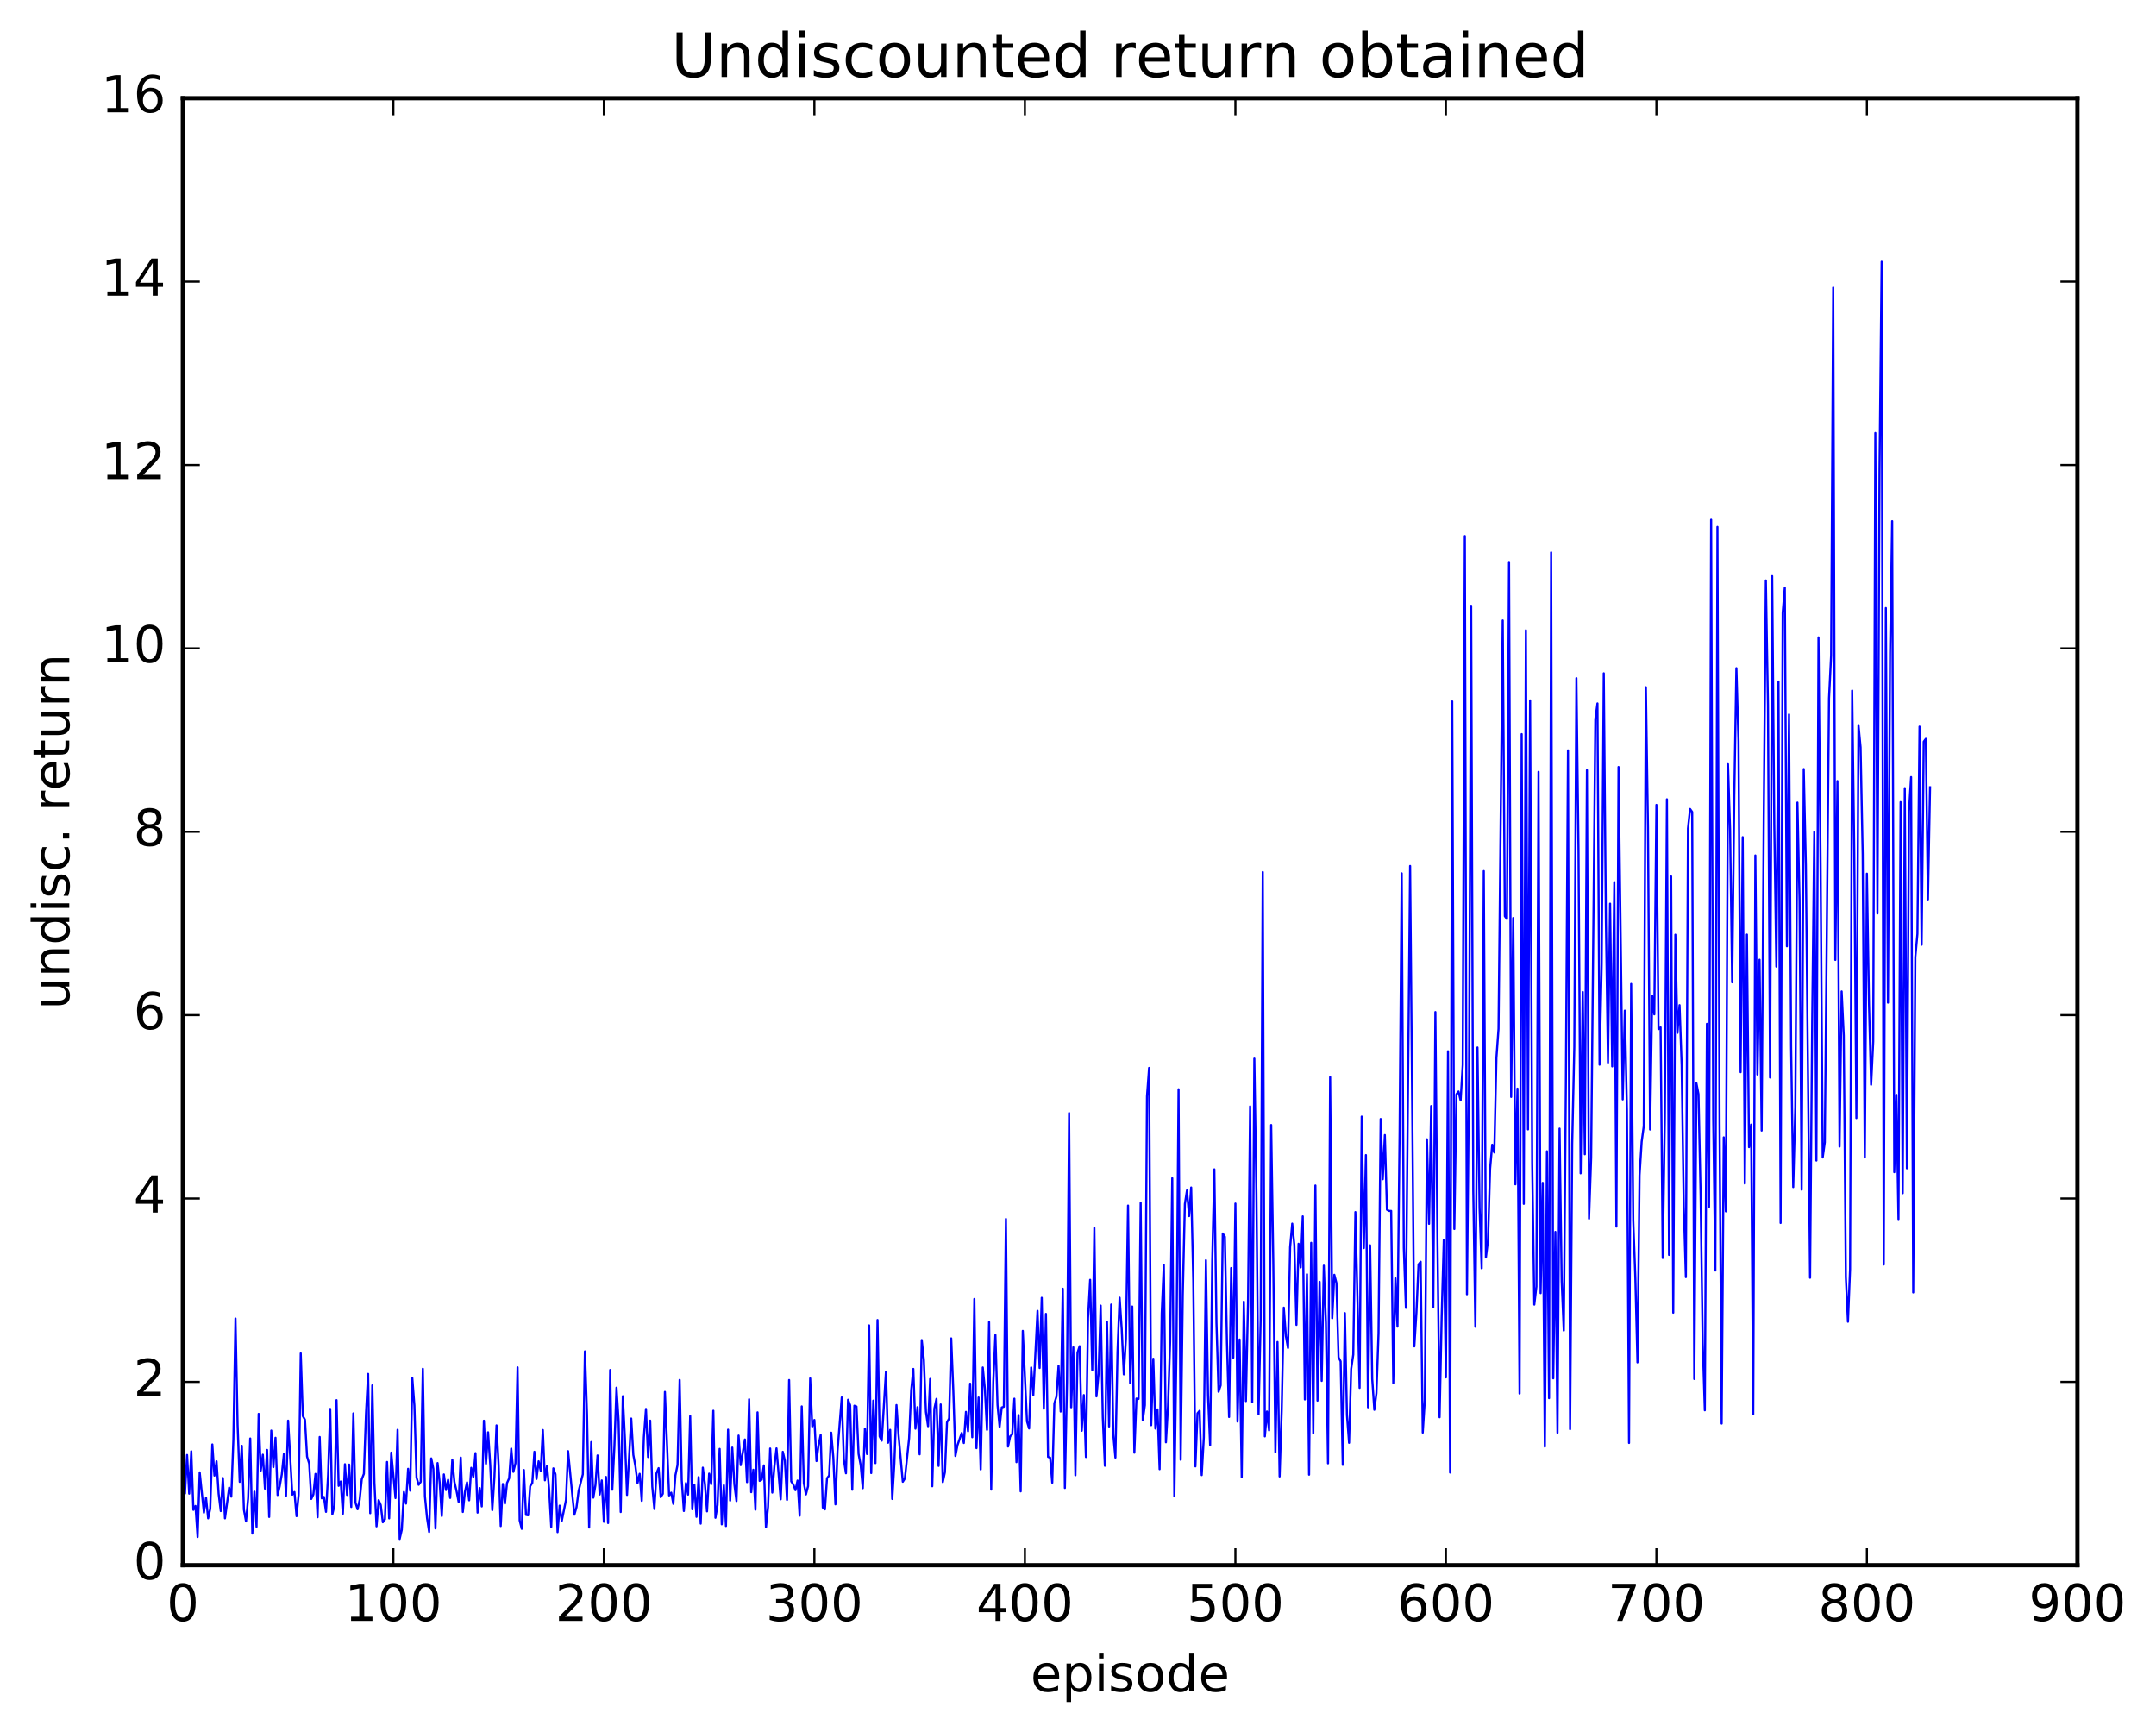 <?xml version="1.0" encoding="utf-8" standalone="no"?>
<!DOCTYPE svg PUBLIC "-//W3C//DTD SVG 1.1//EN"
  "http://www.w3.org/Graphics/SVG/1.1/DTD/svg11.dtd">
<!-- Created with matplotlib (http://matplotlib.org/) -->
<svg height="408pt" version="1.1" viewBox="0 0 508 408" width="508pt" xmlns="http://www.w3.org/2000/svg" xmlns:xlink="http://www.w3.org/1999/xlink">
 <defs>
  <style type="text/css">
*{stroke-linecap:butt;stroke-linejoin:round;stroke-miterlimit:100000;}
  </style>
 </defs>
 <g id="figure_1">
  <g id="patch_1">
   <path d="M 0 408.169 
L 508.136 408.169 
L 508.136 0 
L 0 0 
z
" style="fill:#ffffff;"/>
  </g>
  <g id="axes_1">
   <g id="patch_2">
    <path d="M 43.084 368.742 
L 489.484 368.742 
L 489.484 23.142 
L 43.084 23.142 
z
" style="fill:#ffffff;"/>
   </g>
   <g id="line2d_1">
    <path clip-path="url(#p8765e3de94)" d="M 43.58 351.751 
L 44.076 342.766 
L 44.572 351.877 
L 45.068 341.899 
L 45.564 355.697 
L 46.06 354.776 
L 46.556 362.094 
L 47.052 346.871 
L 48.044 356.349 
L 48.54 352.8 
L 49.036 357.695 
L 49.532 355.445 
L 50.028 340.282 
L 50.524 347.629 
L 51.02 344.263 
L 51.516 351.909 
L 52.012 355.986 
L 52.508 348.215 
L 53.004 357.701 
L 53.996 350.461 
L 54.492 352.592 
L 54.988 339.083 
L 55.484 310.626 
L 55.98 335.637 
L 56.476 349.103 
L 56.972 340.61 
L 57.468 355.669 
L 57.964 358.421 
L 58.46 352.959 
L 58.956 338.88 
L 59.452 361.283 
L 59.948 351.407 
L 60.444 359.689 
L 60.94 333.077 
L 61.436 346.445 
L 61.932 342.703 
L 62.428 350.701 
L 62.924 341.579 
L 63.42 357.367 
L 63.916 337.014 
L 64.412 345.627 
L 64.908 338.712 
L 65.404 352.205 
L 65.9 350.139 
L 66.396 347.323 
L 66.892 342.493 
L 67.388 352.403 
L 67.884 334.679 
L 68.876 352.112 
L 69.372 351.493 
L 69.868 357.183 
L 70.364 352.146 
L 70.86 318.825 
L 71.356 333.594 
L 71.852 334.452 
L 72.348 343.152 
L 72.844 344.775 
L 73.34 353.126 
L 73.836 352.06 
L 74.332 347.226 
L 74.828 357.436 
L 75.324 338.527 
L 75.82 352.976 
L 76.316 352.647 
L 76.812 356.163 
L 77.308 347.423 
L 77.804 331.917 
L 78.3 356.761 
L 78.796 354.702 
L 79.292 329.845 
L 79.788 350.042 
L 80.284 349.019 
L 80.78 356.627 
L 81.276 344.949 
L 81.772 352.184 
L 82.268 345.03 
L 82.764 355.021 
L 83.26 332.969 
L 83.756 354.01 
L 84.252 355.561 
L 84.748 353.319 
L 85.244 348.496 
L 85.74 347.201 
L 86.236 333.086 
L 86.732 323.66 
L 87.228 356.482 
L 87.724 326.368 
L 88.22 349.282 
L 88.716 359.586 
L 89.212 353.41 
L 89.708 354.561 
L 90.204 358.626 
L 90.7 357.927 
L 91.196 344.41 
L 91.692 357.706 
L 92.188 342.213 
L 93.18 352.921 
L 93.676 336.837 
L 94.172 362.551 
L 94.668 360.41 
L 95.164 351.483 
L 95.66 354.228 
L 96.156 346.027 
L 96.652 351.169 
L 97.148 324.64 
L 97.644 331.152 
L 98.14 348.026 
L 98.636 349.794 
L 99.132 349.097 
L 99.628 322.458 
L 100.124 352.509 
L 100.62 357.616 
L 101.116 360.907 
L 101.612 343.571 
L 102.108 346.041 
L 102.604 360.077 
L 103.1 344.674 
L 103.596 349.288 
L 104.092 357.142 
L 104.588 347.348 
L 105.084 351.031 
L 105.58 348.615 
L 106.076 352.886 
L 106.572 343.846 
L 107.068 349.107 
L 107.564 351.229 
L 108.06 353.84 
L 108.556 343.368 
L 109.052 356.192 
L 109.548 351.455 
L 110.044 349.22 
L 110.54 353.451 
L 111.036 345.791 
L 111.532 347.944 
L 112.028 342.328 
L 112.524 356.351 
L 113.02 350.571 
L 113.516 354.891 
L 114.012 334.694 
L 114.508 344.821 
L 115.004 337.421 
L 115.5 344.973 
L 115.996 355.756 
L 116.492 347.999 
L 116.988 335.793 
L 117.484 345.135 
L 117.98 359.52 
L 118.476 349.6 
L 118.972 354.206 
L 119.468 349.358 
L 119.964 348.262 
L 120.46 341.266 
L 120.956 346.75 
L 121.452 344.706 
L 121.948 322.133 
L 122.444 358.193 
L 122.94 360.177 
L 123.436 346.316 
L 123.932 356.884 
L 124.428 356.979 
L 124.924 350.128 
L 125.42 349.351 
L 125.916 342.01 
L 126.412 348.412 
L 126.908 344.246 
L 127.404 346.504 
L 127.9 336.887 
L 128.396 348.737 
L 128.892 345.305 
L 129.388 350.955 
L 129.884 359.729 
L 130.38 345.919 
L 130.876 347.315 
L 131.372 360.95 
L 131.868 354.707 
L 132.364 358.309 
L 133.356 353.387 
L 133.852 341.865 
L 134.844 352.108 
L 135.34 356.839 
L 135.836 355.078 
L 136.332 351.233 
L 137.324 347.323 
L 137.82 318.359 
L 138.316 333.221 
L 138.812 359.866 
L 139.308 339.719 
L 139.804 352.823 
L 140.3 349.877 
L 140.796 342.874 
L 141.292 352.083 
L 141.788 348.762 
L 142.284 358.511 
L 142.78 347.943 
L 143.276 358.802 
L 143.772 322.743 
L 144.268 350.957 
L 144.764 340.813 
L 145.26 326.916 
L 145.756 334.712 
L 146.252 356.206 
L 146.748 328.923 
L 147.244 338.922 
L 147.74 352.181 
L 148.732 334.179 
L 149.228 342.75 
L 149.724 345.436 
L 150.22 349.37 
L 150.716 347.203 
L 151.212 353.579 
L 151.708 338.627 
L 152.204 331.922 
L 152.7 343.25 
L 153.196 334.675 
L 153.692 350.23 
L 154.188 355.496 
L 154.684 347.098 
L 155.18 345.866 
L 155.676 352.713 
L 156.172 351.911 
L 156.668 327.905 
L 157.66 352.3 
L 158.156 351.643 
L 158.652 354.28 
L 159.148 347.557 
L 159.644 345.12 
L 160.14 325.094 
L 160.636 348.715 
L 161.132 355.966 
L 161.628 349.386 
L 162.124 352.106 
L 162.62 333.594 
L 163.116 355.551 
L 163.612 349.743 
L 164.108 357.339 
L 164.604 347.984 
L 165.1 358.947 
L 165.596 345.755 
L 166.092 349.557 
L 166.588 356.054 
L 167.084 347.161 
L 167.58 349.639 
L 168.076 332.342 
L 168.572 357.564 
L 169.068 354.577 
L 169.564 341.332 
L 170.06 359.109 
L 170.556 349.909 
L 171.052 359.51 
L 171.548 336.804 
L 172.044 353.51 
L 172.54 341.025 
L 173.036 349.713 
L 173.532 353.62 
L 174.028 338.193 
L 174.524 345.159 
L 175.516 339.111 
L 176.012 349.17 
L 176.508 329.649 
L 177.004 351.53 
L 177.5 346.251 
L 177.996 355.656 
L 178.492 332.721 
L 178.988 348.871 
L 179.484 348.575 
L 179.98 345.221 
L 180.476 359.828 
L 180.972 354.988 
L 181.468 341.241 
L 181.964 351.632 
L 182.46 345.482 
L 182.956 341.209 
L 183.948 353.201 
L 184.444 342.015 
L 184.94 344.112 
L 185.436 353.356 
L 185.932 325.107 
L 186.428 348.998 
L 186.924 349.723 
L 187.42 351.061 
L 187.916 348.787 
L 188.412 357.064 
L 188.908 331.322 
L 189.404 349.403 
L 189.9 352.062 
L 190.396 350.126 
L 190.892 324.715 
L 191.388 336.041 
L 191.884 334.517 
L 192.38 344.197 
L 192.876 340.373 
L 193.372 338.038 
L 193.868 355.156 
L 194.364 355.587 
L 194.86 348.259 
L 195.356 347.613 
L 195.852 337.51 
L 196.348 343.351 
L 196.844 354.4 
L 197.34 341.808 
L 198.332 329.209 
L 198.828 343.848 
L 199.324 347.083 
L 199.82 329.755 
L 200.316 331.05 
L 200.812 350.96 
L 201.308 331.16 
L 201.804 331.354 
L 202.3 342.54 
L 202.796 345.175 
L 203.292 350.597 
L 203.788 336.556 
L 204.284 342.543 
L 204.78 312.236 
L 205.276 347.031 
L 205.772 329.959 
L 206.268 344.686 
L 206.764 310.966 
L 207.26 338.386 
L 207.756 339.398 
L 208.748 323.124 
L 209.244 339.889 
L 209.74 336.844 
L 210.236 353.128 
L 210.732 344.7 
L 211.228 330.999 
L 211.724 338.162 
L 212.716 349.083 
L 213.212 348.299 
L 214.204 338.835 
L 214.7 327.569 
L 215.196 322.494 
L 215.692 336.574 
L 216.188 331.505 
L 216.684 342.611 
L 217.18 315.689 
L 217.676 320.301 
L 218.172 332.611 
L 218.668 335.992 
L 219.164 324.855 
L 219.66 350.144 
L 220.156 331.855 
L 220.652 329.545 
L 221.148 345.35 
L 221.644 330.858 
L 222.14 349.165 
L 222.636 346.858 
L 223.132 335.077 
L 223.628 334.161 
L 224.124 315.295 
L 224.62 327.628 
L 225.116 343.007 
L 225.612 340.433 
L 226.604 337.58 
L 227.1 339.951 
L 227.596 332.609 
L 228.092 337.183 
L 228.588 325.969 
L 229.084 338.586 
L 229.58 306.019 
L 230.076 341.162 
L 230.572 329.227 
L 231.068 346.173 
L 231.564 322.153 
L 232.06 327.208 
L 232.556 336.839 
L 233.052 311.445 
L 233.548 350.93 
L 234.044 325.404 
L 234.54 314.492 
L 235.036 331.005 
L 235.532 336.131 
L 236.028 331.579 
L 236.524 331.408 
L 237.02 287.167 
L 237.516 340.782 
L 238.012 338.367 
L 238.508 337.917 
L 239.004 329.504 
L 239.5 344.46 
L 239.996 333.366 
L 240.492 351.342 
L 240.988 313.528 
L 241.98 334.875 
L 242.476 336.524 
L 242.972 322.156 
L 243.468 328.655 
L 244.46 308.815 
L 244.956 322.269 
L 245.452 305.737 
L 245.948 331.876 
L 246.444 309.526 
L 246.94 343.218 
L 247.436 343.406 
L 247.932 349.307 
L 248.428 330.6 
L 248.924 329.019 
L 249.42 321.745 
L 249.916 332.539 
L 250.412 303.599 
L 250.908 350.546 
L 251.404 325.669 
L 251.9 262.213 
L 252.396 331.537 
L 252.892 317.406 
L 253.388 347.547 
L 253.884 318.678 
L 254.38 317.139 
L 254.876 337.061 
L 255.372 328.654 
L 255.868 343.252 
L 256.364 310.485 
L 256.86 301.498 
L 257.356 322.773 
L 257.852 289.286 
L 258.348 328.962 
L 258.844 323.654 
L 259.34 307.576 
L 259.836 333.878 
L 260.332 345.316 
L 260.828 311.367 
L 261.324 336.058 
L 261.82 307.323 
L 262.316 337.954 
L 262.812 343.383 
L 263.308 318.429 
L 263.804 305.71 
L 264.3 313.115 
L 264.796 323.778 
L 265.292 315.391 
L 265.788 284.012 
L 266.284 325.829 
L 266.78 307.788 
L 267.276 342.232 
L 267.772 329.471 
L 268.268 329.567 
L 268.764 283.38 
L 269.26 334.584 
L 269.756 331.032 
L 270.252 258.279 
L 270.748 251.584 
L 271.244 335.755 
L 271.74 320.09 
L 272.236 336.546 
L 272.732 332.031 
L 273.228 346.121 
L 273.724 309.442 
L 274.22 297.994 
L 274.716 339.782 
L 275.212 331.206 
L 275.708 316.012 
L 276.204 277.558 
L 276.7 352.514 
L 277.196 317.851 
L 277.692 256.613 
L 278.188 343.894 
L 278.684 305.077 
L 279.18 283.636 
L 279.676 280.423 
L 280.172 286.502 
L 280.668 279.747 
L 281.164 301.742 
L 281.66 345.462 
L 282.156 332.946 
L 282.652 332.354 
L 283.148 347.513 
L 283.644 338.628 
L 284.14 296.892 
L 284.636 328.731 
L 285.132 340.449 
L 285.628 297.073 
L 286.124 275.472 
L 286.62 311.61 
L 287.116 327.868 
L 287.612 326.36 
L 288.108 290.593 
L 288.604 291.361 
L 289.1 316.251 
L 289.596 333.819 
L 290.092 298.731 
L 290.588 319.85 
L 291.084 283.536 
L 291.58 334.897 
L 292.076 315.565 
L 292.572 348.002 
L 293.068 306.647 
L 293.564 330.07 
L 294.06 306.922 
L 294.556 260.646 
L 295.052 330.318 
L 295.548 249.386 
L 296.044 281.249 
L 296.54 333.189 
L 297.036 310.961 
L 297.532 205.437 
L 298.028 338.389 
L 298.524 332.52 
L 299.02 336.978 
L 299.516 265.028 
L 300.012 297.425 
L 300.508 342.119 
L 301.004 316.146 
L 301.5 347.831 
L 301.996 332.29 
L 302.492 308.057 
L 302.988 314.791 
L 303.484 317.553 
L 303.98 293.819 
L 304.476 288.261 
L 304.972 293.267 
L 305.468 312.116 
L 305.964 293.009 
L 306.46 298.575 
L 306.956 286.555 
L 307.452 329.679 
L 307.948 300.198 
L 308.444 347.412 
L 308.94 292.78 
L 309.436 337.631 
L 309.932 279.281 
L 310.428 329.97 
L 310.924 301.973 
L 311.42 325.316 
L 311.916 298.164 
L 312.412 311.635 
L 312.908 344.734 
L 313.404 253.742 
L 313.9 310.555 
L 314.396 300.318 
L 314.892 302.251 
L 315.388 319.744 
L 315.884 320.722 
L 316.38 345.097 
L 316.876 309.352 
L 317.372 333.409 
L 317.868 339.903 
L 318.364 322.497 
L 318.86 319.118 
L 319.356 285.541 
L 320.348 326.967 
L 320.844 263.047 
L 321.34 294.026 
L 321.836 272.116 
L 322.332 331.54 
L 322.828 293.373 
L 323.324 324.857 
L 323.82 332.125 
L 324.316 328.222 
L 324.812 314.066 
L 325.308 263.612 
L 325.804 277.803 
L 326.3 267.394 
L 326.796 284.983 
L 327.292 285.272 
L 327.788 285.27 
L 328.284 325.844 
L 328.78 301.122 
L 329.276 312.534 
L 329.772 266.927 
L 330.268 205.744 
L 330.764 293.978 
L 331.26 308.108 
L 332.252 204.004 
L 333.244 317.191 
L 333.74 309.254 
L 334.236 297.866 
L 334.732 297.246 
L 335.228 337.504 
L 335.724 329.803 
L 336.22 268.396 
L 336.716 288.309 
L 337.212 260.573 
L 337.708 307.986 
L 338.204 238.418 
L 338.7 292.772 
L 339.196 333.882 
L 339.692 310.118 
L 340.188 292.072 
L 340.684 324.497 
L 341.18 247.655 
L 341.676 346.91 
L 342.172 165.24 
L 342.668 289.527 
L 343.164 257.793 
L 343.66 257.135 
L 344.156 259.249 
L 344.652 250.871 
L 345.148 126.277 
L 345.644 304.909 
L 346.14 253.23 
L 346.636 142.701 
L 347.132 280.53 
L 347.628 312.564 
L 348.124 246.767 
L 348.62 284.603 
L 349.116 298.789 
L 349.612 205.206 
L 350.108 296.242 
L 350.604 292.25 
L 351.1 275.33 
L 351.596 269.673 
L 352.092 271.503 
L 352.588 249.252 
L 353.084 242.354 
L 354.076 146.169 
L 354.572 215.837 
L 355.068 216.494 
L 355.564 132.384 
L 356.06 258.417 
L 356.556 216.274 
L 357.052 279.004 
L 357.548 256.457 
L 358.044 328.292 
L 358.54 172.938 
L 359.036 283.604 
L 359.532 148.479 
L 360.028 266.068 
L 360.524 164.997 
L 361.02 274.037 
L 361.516 307.342 
L 362.012 303.09 
L 362.508 181.833 
L 363.004 304.64 
L 363.5 278.658 
L 363.996 340.791 
L 364.492 271.214 
L 364.988 329.382 
L 365.484 130.133 
L 365.98 324.719 
L 366.476 290.213 
L 366.972 337.532 
L 367.468 265.876 
L 367.964 301.84 
L 368.46 313.446 
L 368.956 254.976 
L 369.452 176.772 
L 369.948 336.69 
L 370.444 269.438 
L 370.94 246.641 
L 371.436 159.769 
L 371.932 200.299 
L 372.428 276.412 
L 372.924 233.675 
L 373.42 271.92 
L 373.916 181.43 
L 374.412 287.086 
L 374.908 272.735 
L 375.9 169.393 
L 376.396 165.712 
L 376.892 250.82 
L 377.388 227.154 
L 377.884 158.617 
L 378.38 216.442 
L 378.876 250.325 
L 379.372 212.885 
L 379.868 251.23 
L 380.364 207.801 
L 380.86 288.961 
L 381.356 180.691 
L 382.348 259 
L 382.844 238.088 
L 383.34 261.415 
L 383.836 339.932 
L 384.332 231.792 
L 384.828 287.538 
L 385.324 301.118 
L 385.82 320.951 
L 386.316 276.862 
L 386.812 268.983 
L 387.308 265.3 
L 387.804 161.89 
L 388.3 194.889 
L 388.796 266.09 
L 389.292 234.543 
L 389.788 238.967 
L 390.284 189.615 
L 390.78 242.438 
L 391.276 242.032 
L 391.772 296.362 
L 392.268 263.409 
L 392.764 188.294 
L 393.26 295.632 
L 393.756 206.473 
L 394.252 309.245 
L 394.748 220.198 
L 395.244 243.32 
L 395.74 236.802 
L 396.236 250.916 
L 396.732 284.184 
L 397.228 300.871 
L 397.724 195.185 
L 398.22 190.58 
L 398.716 191.275 
L 399.212 324.867 
L 399.708 255.17 
L 400.204 257.749 
L 400.7 281.484 
L 401.196 316.372 
L 401.692 332.24 
L 402.188 241.197 
L 402.684 284.325 
L 403.18 122.433 
L 403.676 263.44 
L 404.172 299.315 
L 404.668 124.125 
L 405.164 264.758 
L 405.66 335.365 
L 406.156 267.939 
L 406.652 285.373 
L 407.148 180.023 
L 407.644 195.354 
L 408.14 231.416 
L 408.636 187.42 
L 409.132 157.408 
L 409.628 174.598 
L 410.124 252.583 
L 410.62 197.219 
L 411.116 278.814 
L 411.612 220.171 
L 412.108 270.248 
L 412.604 264.945 
L 413.1 333.157 
L 413.596 201.526 
L 414.092 253.133 
L 414.588 226.096 
L 415.084 266.343 
L 415.58 192.644 
L 416.076 136.741 
L 416.572 166.09 
L 417.068 253.841 
L 417.564 135.718 
L 418.06 194.284 
L 418.556 227.711 
L 419.052 160.551 
L 419.548 288.107 
L 420.044 144.372 
L 420.54 138.426 
L 421.036 222.934 
L 421.532 168.321 
L 422.028 246.587 
L 422.524 279.658 
L 423.02 260.845 
L 423.516 189.064 
L 424.012 211.955 
L 424.508 280.264 
L 425.004 181.178 
L 425.5 203.816 
L 426.492 301.019 
L 426.988 240.919 
L 427.484 196.002 
L 427.98 273.406 
L 428.476 150.15 
L 428.972 204.03 
L 429.468 272.682 
L 429.964 269.114 
L 430.956 164.529 
L 431.452 154.368 
L 431.948 67.753 
L 432.444 226.134 
L 432.94 184.009 
L 433.436 270.102 
L 433.932 233.559 
L 434.428 244.002 
L 434.924 300.899 
L 435.42 311.382 
L 435.916 299.044 
L 436.412 162.685 
L 436.908 201.047 
L 437.404 263.402 
L 437.9 170.82 
L 438.396 176.048 
L 438.892 201.279 
L 439.388 272.695 
L 439.884 205.817 
L 440.38 236.606 
L 440.876 255.537 
L 441.372 245.363 
L 441.868 101.993 
L 442.364 215.202 
L 442.86 110.383 
L 443.356 61.667 
L 443.852 297.902 
L 444.348 143.243 
L 444.844 236.205 
L 445.34 153.865 
L 445.836 122.768 
L 446.332 276.14 
L 446.828 257.922 
L 447.324 287.197 
L 447.82 188.954 
L 448.316 281.099 
L 448.812 185.669 
L 449.308 275.237 
L 449.804 191.07 
L 450.3 183.071 
L 450.796 304.478 
L 451.292 225.502 
L 451.788 220.002 
L 452.284 171.177 
L 452.78 222.574 
L 453.276 174.724 
L 453.772 174.05 
L 454.268 211.88 
L 454.764 185.464 
L 454.764 185.464 
" style="fill:none;stroke:#0000ff;stroke-linecap:square;stroke-width:0.5;"/>
   </g>
   <g id="patch_3">
    <path d="M 43.084 368.742 
L 489.484 368.742 
" style="fill:none;stroke:#000000;stroke-linecap:square;stroke-linejoin:miter;"/>
   </g>
   <g id="patch_4">
    <path d="M 43.084 368.742 
L 43.084 23.142 
" style="fill:none;stroke:#000000;stroke-linecap:square;stroke-linejoin:miter;"/>
   </g>
   <g id="patch_5">
    <path d="M 43.084 23.142 
L 489.484 23.142 
" style="fill:none;stroke:#000000;stroke-linecap:square;stroke-linejoin:miter;"/>
   </g>
   <g id="patch_6">
    <path d="M 489.484 368.742 
L 489.484 23.142 
" style="fill:none;stroke:#000000;stroke-linecap:square;stroke-linejoin:miter;"/>
   </g>
   <g id="matplotlib.axis_1">
    <g id="xtick_1">
     <g id="line2d_2">
      <defs>
       <path d="M 0 0 
L 0 -4 
" id="m43271b9805" style="stroke:#000000;stroke-width:0.5;"/>
      </defs>
      <g>
       <use style="stroke:#000000;stroke-width:0.5;" x="43.084" xlink:href="#m43271b9805" y="368.742"/>
      </g>
     </g>
     <g id="line2d_3">
      <defs>
       <path d="M 0 0 
L 0 4 
" id="m6141927a51" style="stroke:#000000;stroke-width:0.5;"/>
      </defs>
      <g>
       <use style="stroke:#000000;stroke-width:0.5;" x="43.084" xlink:href="#m6141927a51" y="23.142"/>
      </g>
     </g>
     <g id="text_1">
      <!-- 0 -->
      <defs>
       <path d="M 31.781 66.406 
Q 24.172 66.406 20.328 58.906 
Q 16.5 51.422 16.5 36.375 
Q 16.5 21.391 20.328 13.891 
Q 24.172 6.391 31.781 6.391 
Q 39.453 6.391 43.281 13.891 
Q 47.125 21.391 47.125 36.375 
Q 47.125 51.422 43.281 58.906 
Q 39.453 66.406 31.781 66.406 
M 31.781 74.219 
Q 44.047 74.219 50.516 64.516 
Q 56.984 54.828 56.984 36.375 
Q 56.984 17.969 50.516 8.266 
Q 44.047 -1.422 31.781 -1.422 
Q 19.531 -1.422 13.062 8.266 
Q 6.594 17.969 6.594 36.375 
Q 6.594 54.828 13.062 64.516 
Q 19.531 74.219 31.781 74.219 
" id="BitstreamVeraSans-Roman-30"/>
      </defs>
      <g transform="translate(39.266 381.86)scale(0.12 -0.12)">
       <use xlink:href="#BitstreamVeraSans-Roman-30"/>
      </g>
     </g>
    </g>
    <g id="xtick_2">
     <g id="line2d_4">
      <g>
       <use style="stroke:#000000;stroke-width:0.5;" x="92.684" xlink:href="#m43271b9805" y="368.742"/>
      </g>
     </g>
     <g id="line2d_5">
      <g>
       <use style="stroke:#000000;stroke-width:0.5;" x="92.684" xlink:href="#m6141927a51" y="23.142"/>
      </g>
     </g>
     <g id="text_2">
      <!-- 100 -->
      <defs>
       <path d="M 12.406 8.297 
L 28.516 8.297 
L 28.516 63.922 
L 10.984 60.406 
L 10.984 69.391 
L 28.422 72.906 
L 38.281 72.906 
L 38.281 8.297 
L 54.391 8.297 
L 54.391 0 
L 12.406 0 
z
" id="BitstreamVeraSans-Roman-31"/>
      </defs>
      <g transform="translate(81.231 381.86)scale(0.12 -0.12)">
       <use xlink:href="#BitstreamVeraSans-Roman-31"/>
       <use x="63.623" xlink:href="#BitstreamVeraSans-Roman-30"/>
       <use x="127.246" xlink:href="#BitstreamVeraSans-Roman-30"/>
      </g>
     </g>
    </g>
    <g id="xtick_3">
     <g id="line2d_6">
      <g>
       <use style="stroke:#000000;stroke-width:0.5;" x="142.284" xlink:href="#m43271b9805" y="368.742"/>
      </g>
     </g>
     <g id="line2d_7">
      <g>
       <use style="stroke:#000000;stroke-width:0.5;" x="142.284" xlink:href="#m6141927a51" y="23.142"/>
      </g>
     </g>
     <g id="text_3">
      <!-- 200 -->
      <defs>
       <path d="M 19.188 8.297 
L 53.609 8.297 
L 53.609 0 
L 7.328 0 
L 7.328 8.297 
Q 12.938 14.109 22.625 23.891 
Q 32.328 33.688 34.812 36.531 
Q 39.547 41.844 41.422 45.531 
Q 43.312 49.219 43.312 52.781 
Q 43.312 58.594 39.234 62.25 
Q 35.156 65.922 28.609 65.922 
Q 23.969 65.922 18.812 64.312 
Q 13.672 62.703 7.812 59.422 
L 7.812 69.391 
Q 13.766 71.781 18.938 73 
Q 24.125 74.219 28.422 74.219 
Q 39.75 74.219 46.484 68.547 
Q 53.219 62.891 53.219 53.422 
Q 53.219 48.922 51.531 44.891 
Q 49.859 40.875 45.406 35.406 
Q 44.188 33.984 37.641 27.219 
Q 31.109 20.453 19.188 8.297 
" id="BitstreamVeraSans-Roman-32"/>
      </defs>
      <g transform="translate(130.831 381.86)scale(0.12 -0.12)">
       <use xlink:href="#BitstreamVeraSans-Roman-32"/>
       <use x="63.623" xlink:href="#BitstreamVeraSans-Roman-30"/>
       <use x="127.246" xlink:href="#BitstreamVeraSans-Roman-30"/>
      </g>
     </g>
    </g>
    <g id="xtick_4">
     <g id="line2d_8">
      <g>
       <use style="stroke:#000000;stroke-width:0.5;" x="191.884" xlink:href="#m43271b9805" y="368.742"/>
      </g>
     </g>
     <g id="line2d_9">
      <g>
       <use style="stroke:#000000;stroke-width:0.5;" x="191.884" xlink:href="#m6141927a51" y="23.142"/>
      </g>
     </g>
     <g id="text_4">
      <!-- 300 -->
      <defs>
       <path d="M 40.578 39.312 
Q 47.656 37.797 51.625 33 
Q 55.609 28.219 55.609 21.188 
Q 55.609 10.406 48.188 4.484 
Q 40.766 -1.422 27.094 -1.422 
Q 22.516 -1.422 17.656 -0.516 
Q 12.797 0.391 7.625 2.203 
L 7.625 11.719 
Q 11.719 9.328 16.594 8.109 
Q 21.484 6.891 26.812 6.891 
Q 36.078 6.891 40.938 10.547 
Q 45.797 14.203 45.797 21.188 
Q 45.797 27.641 41.281 31.266 
Q 36.766 34.906 28.719 34.906 
L 20.219 34.906 
L 20.219 43.016 
L 29.109 43.016 
Q 36.375 43.016 40.234 45.922 
Q 44.094 48.828 44.094 54.297 
Q 44.094 59.906 40.109 62.906 
Q 36.141 65.922 28.719 65.922 
Q 24.656 65.922 20.016 65.031 
Q 15.375 64.156 9.812 62.312 
L 9.812 71.094 
Q 15.438 72.656 20.344 73.438 
Q 25.25 74.219 29.594 74.219 
Q 40.828 74.219 47.359 69.109 
Q 53.906 64.016 53.906 55.328 
Q 53.906 49.266 50.438 45.094 
Q 46.969 40.922 40.578 39.312 
" id="BitstreamVeraSans-Roman-33"/>
      </defs>
      <g transform="translate(180.431 381.86)scale(0.12 -0.12)">
       <use xlink:href="#BitstreamVeraSans-Roman-33"/>
       <use x="63.623" xlink:href="#BitstreamVeraSans-Roman-30"/>
       <use x="127.246" xlink:href="#BitstreamVeraSans-Roman-30"/>
      </g>
     </g>
    </g>
    <g id="xtick_5">
     <g id="line2d_10">
      <g>
       <use style="stroke:#000000;stroke-width:0.5;" x="241.484" xlink:href="#m43271b9805" y="368.742"/>
      </g>
     </g>
     <g id="line2d_11">
      <g>
       <use style="stroke:#000000;stroke-width:0.5;" x="241.484" xlink:href="#m6141927a51" y="23.142"/>
      </g>
     </g>
     <g id="text_5">
      <!-- 400 -->
      <defs>
       <path d="M 37.797 64.312 
L 12.891 25.391 
L 37.797 25.391 
z
M 35.203 72.906 
L 47.609 72.906 
L 47.609 25.391 
L 58.016 25.391 
L 58.016 17.188 
L 47.609 17.188 
L 47.609 0 
L 37.797 0 
L 37.797 17.188 
L 4.891 17.188 
L 4.891 26.703 
z
" id="BitstreamVeraSans-Roman-34"/>
      </defs>
      <g transform="translate(230.031 381.86)scale(0.12 -0.12)">
       <use xlink:href="#BitstreamVeraSans-Roman-34"/>
       <use x="63.623" xlink:href="#BitstreamVeraSans-Roman-30"/>
       <use x="127.246" xlink:href="#BitstreamVeraSans-Roman-30"/>
      </g>
     </g>
    </g>
    <g id="xtick_6">
     <g id="line2d_12">
      <g>
       <use style="stroke:#000000;stroke-width:0.5;" x="291.084" xlink:href="#m43271b9805" y="368.742"/>
      </g>
     </g>
     <g id="line2d_13">
      <g>
       <use style="stroke:#000000;stroke-width:0.5;" x="291.084" xlink:href="#m6141927a51" y="23.142"/>
      </g>
     </g>
     <g id="text_6">
      <!-- 500 -->
      <defs>
       <path d="M 10.797 72.906 
L 49.516 72.906 
L 49.516 64.594 
L 19.828 64.594 
L 19.828 46.734 
Q 21.969 47.469 24.109 47.828 
Q 26.266 48.188 28.422 48.188 
Q 40.625 48.188 47.75 41.5 
Q 54.891 34.812 54.891 23.391 
Q 54.891 11.625 47.562 5.094 
Q 40.234 -1.422 26.906 -1.422 
Q 22.312 -1.422 17.547 -0.641 
Q 12.797 0.141 7.719 1.703 
L 7.719 11.625 
Q 12.109 9.234 16.797 8.062 
Q 21.484 6.891 26.703 6.891 
Q 35.156 6.891 40.078 11.328 
Q 45.016 15.766 45.016 23.391 
Q 45.016 31 40.078 35.438 
Q 35.156 39.891 26.703 39.891 
Q 22.75 39.891 18.812 39.016 
Q 14.891 38.141 10.797 36.281 
z
" id="BitstreamVeraSans-Roman-35"/>
      </defs>
      <g transform="translate(279.631 381.86)scale(0.12 -0.12)">
       <use xlink:href="#BitstreamVeraSans-Roman-35"/>
       <use x="63.623" xlink:href="#BitstreamVeraSans-Roman-30"/>
       <use x="127.246" xlink:href="#BitstreamVeraSans-Roman-30"/>
      </g>
     </g>
    </g>
    <g id="xtick_7">
     <g id="line2d_14">
      <g>
       <use style="stroke:#000000;stroke-width:0.5;" x="340.684" xlink:href="#m43271b9805" y="368.742"/>
      </g>
     </g>
     <g id="line2d_15">
      <g>
       <use style="stroke:#000000;stroke-width:0.5;" x="340.684" xlink:href="#m6141927a51" y="23.142"/>
      </g>
     </g>
     <g id="text_7">
      <!-- 600 -->
      <defs>
       <path d="M 33.016 40.375 
Q 26.375 40.375 22.484 35.828 
Q 18.609 31.297 18.609 23.391 
Q 18.609 15.531 22.484 10.953 
Q 26.375 6.391 33.016 6.391 
Q 39.656 6.391 43.531 10.953 
Q 47.406 15.531 47.406 23.391 
Q 47.406 31.297 43.531 35.828 
Q 39.656 40.375 33.016 40.375 
M 52.594 71.297 
L 52.594 62.312 
Q 48.875 64.062 45.094 64.984 
Q 41.312 65.922 37.594 65.922 
Q 27.828 65.922 22.672 59.328 
Q 17.531 52.734 16.797 39.406 
Q 19.672 43.656 24.016 45.922 
Q 28.375 48.188 33.594 48.188 
Q 44.578 48.188 50.953 41.516 
Q 57.328 34.859 57.328 23.391 
Q 57.328 12.156 50.688 5.359 
Q 44.047 -1.422 33.016 -1.422 
Q 20.359 -1.422 13.672 8.266 
Q 6.984 17.969 6.984 36.375 
Q 6.984 53.656 15.188 63.938 
Q 23.391 74.219 37.203 74.219 
Q 40.922 74.219 44.703 73.484 
Q 48.484 72.75 52.594 71.297 
" id="BitstreamVeraSans-Roman-36"/>
      </defs>
      <g transform="translate(329.231 381.86)scale(0.12 -0.12)">
       <use xlink:href="#BitstreamVeraSans-Roman-36"/>
       <use x="63.623" xlink:href="#BitstreamVeraSans-Roman-30"/>
       <use x="127.246" xlink:href="#BitstreamVeraSans-Roman-30"/>
      </g>
     </g>
    </g>
    <g id="xtick_8">
     <g id="line2d_16">
      <g>
       <use style="stroke:#000000;stroke-width:0.5;" x="390.284" xlink:href="#m43271b9805" y="368.742"/>
      </g>
     </g>
     <g id="line2d_17">
      <g>
       <use style="stroke:#000000;stroke-width:0.5;" x="390.284" xlink:href="#m6141927a51" y="23.142"/>
      </g>
     </g>
     <g id="text_8">
      <!-- 700 -->
      <defs>
       <path d="M 8.203 72.906 
L 55.078 72.906 
L 55.078 68.703 
L 28.609 0 
L 18.312 0 
L 43.219 64.594 
L 8.203 64.594 
z
" id="BitstreamVeraSans-Roman-37"/>
      </defs>
      <g transform="translate(378.831 381.86)scale(0.12 -0.12)">
       <use xlink:href="#BitstreamVeraSans-Roman-37"/>
       <use x="63.623" xlink:href="#BitstreamVeraSans-Roman-30"/>
       <use x="127.246" xlink:href="#BitstreamVeraSans-Roman-30"/>
      </g>
     </g>
    </g>
    <g id="xtick_9">
     <g id="line2d_18">
      <g>
       <use style="stroke:#000000;stroke-width:0.5;" x="439.884" xlink:href="#m43271b9805" y="368.742"/>
      </g>
     </g>
     <g id="line2d_19">
      <g>
       <use style="stroke:#000000;stroke-width:0.5;" x="439.884" xlink:href="#m6141927a51" y="23.142"/>
      </g>
     </g>
     <g id="text_9">
      <!-- 800 -->
      <defs>
       <path d="M 31.781 34.625 
Q 24.75 34.625 20.719 30.859 
Q 16.703 27.094 16.703 20.516 
Q 16.703 13.922 20.719 10.156 
Q 24.75 6.391 31.781 6.391 
Q 38.812 6.391 42.859 10.172 
Q 46.922 13.969 46.922 20.516 
Q 46.922 27.094 42.891 30.859 
Q 38.875 34.625 31.781 34.625 
M 21.922 38.812 
Q 15.578 40.375 12.031 44.719 
Q 8.5 49.078 8.5 55.328 
Q 8.5 64.062 14.719 69.141 
Q 20.953 74.219 31.781 74.219 
Q 42.672 74.219 48.875 69.141 
Q 55.078 64.062 55.078 55.328 
Q 55.078 49.078 51.531 44.719 
Q 48 40.375 41.703 38.812 
Q 48.828 37.156 52.797 32.312 
Q 56.781 27.484 56.781 20.516 
Q 56.781 9.906 50.312 4.234 
Q 43.844 -1.422 31.781 -1.422 
Q 19.734 -1.422 13.25 4.234 
Q 6.781 9.906 6.781 20.516 
Q 6.781 27.484 10.781 32.312 
Q 14.797 37.156 21.922 38.812 
M 18.312 54.391 
Q 18.312 48.734 21.844 45.562 
Q 25.391 42.391 31.781 42.391 
Q 38.141 42.391 41.719 45.562 
Q 45.312 48.734 45.312 54.391 
Q 45.312 60.062 41.719 63.234 
Q 38.141 66.406 31.781 66.406 
Q 25.391 66.406 21.844 63.234 
Q 18.312 60.062 18.312 54.391 
" id="BitstreamVeraSans-Roman-38"/>
      </defs>
      <g transform="translate(428.431 381.86)scale(0.12 -0.12)">
       <use xlink:href="#BitstreamVeraSans-Roman-38"/>
       <use x="63.623" xlink:href="#BitstreamVeraSans-Roman-30"/>
       <use x="127.246" xlink:href="#BitstreamVeraSans-Roman-30"/>
      </g>
     </g>
    </g>
    <g id="xtick_10">
     <g id="line2d_20">
      <g>
       <use style="stroke:#000000;stroke-width:0.5;" x="489.484" xlink:href="#m43271b9805" y="368.742"/>
      </g>
     </g>
     <g id="line2d_21">
      <g>
       <use style="stroke:#000000;stroke-width:0.5;" x="489.484" xlink:href="#m6141927a51" y="23.142"/>
      </g>
     </g>
     <g id="text_10">
      <!-- 900 -->
      <defs>
       <path d="M 10.984 1.516 
L 10.984 10.5 
Q 14.703 8.734 18.5 7.812 
Q 22.312 6.891 25.984 6.891 
Q 35.75 6.891 40.891 13.453 
Q 46.047 20.016 46.781 33.406 
Q 43.953 29.203 39.594 26.953 
Q 35.25 24.703 29.984 24.703 
Q 19.047 24.703 12.672 31.312 
Q 6.297 37.938 6.297 49.422 
Q 6.297 60.641 12.938 67.422 
Q 19.578 74.219 30.609 74.219 
Q 43.266 74.219 49.922 64.516 
Q 56.594 54.828 56.594 36.375 
Q 56.594 19.141 48.406 8.859 
Q 40.234 -1.422 26.422 -1.422 
Q 22.703 -1.422 18.891 -0.688 
Q 15.094 0.047 10.984 1.516 
M 30.609 32.422 
Q 37.25 32.422 41.125 36.953 
Q 45.016 41.5 45.016 49.422 
Q 45.016 57.281 41.125 61.844 
Q 37.25 66.406 30.609 66.406 
Q 23.969 66.406 20.094 61.844 
Q 16.219 57.281 16.219 49.422 
Q 16.219 41.5 20.094 36.953 
Q 23.969 32.422 30.609 32.422 
" id="BitstreamVeraSans-Roman-39"/>
      </defs>
      <g transform="translate(478.031 381.86)scale(0.12 -0.12)">
       <use xlink:href="#BitstreamVeraSans-Roman-39"/>
       <use x="63.623" xlink:href="#BitstreamVeraSans-Roman-30"/>
       <use x="127.246" xlink:href="#BitstreamVeraSans-Roman-30"/>
      </g>
     </g>
    </g>
    <g id="text_11">
     <!-- episode -->
     <defs>
      <path d="M 30.609 48.391 
Q 23.391 48.391 19.188 42.75 
Q 14.984 37.109 14.984 27.297 
Q 14.984 17.484 19.156 11.844 
Q 23.344 6.203 30.609 6.203 
Q 37.797 6.203 41.984 11.859 
Q 46.188 17.531 46.188 27.297 
Q 46.188 37.016 41.984 42.703 
Q 37.797 48.391 30.609 48.391 
M 30.609 56 
Q 42.328 56 49.016 48.375 
Q 55.719 40.766 55.719 27.297 
Q 55.719 13.875 49.016 6.219 
Q 42.328 -1.422 30.609 -1.422 
Q 18.844 -1.422 12.172 6.219 
Q 5.516 13.875 5.516 27.297 
Q 5.516 40.766 12.172 48.375 
Q 18.844 56 30.609 56 
" id="BitstreamVeraSans-Roman-6f"/>
      <path d="M 18.109 8.203 
L 18.109 -20.797 
L 9.078 -20.797 
L 9.078 54.688 
L 18.109 54.688 
L 18.109 46.391 
Q 20.953 51.266 25.266 53.625 
Q 29.594 56 35.594 56 
Q 45.562 56 51.781 48.094 
Q 58.016 40.188 58.016 27.297 
Q 58.016 14.406 51.781 6.484 
Q 45.562 -1.422 35.594 -1.422 
Q 29.594 -1.422 25.266 0.953 
Q 20.953 3.328 18.109 8.203 
M 48.688 27.297 
Q 48.688 37.203 44.609 42.844 
Q 40.531 48.484 33.406 48.484 
Q 26.266 48.484 22.188 42.844 
Q 18.109 37.203 18.109 27.297 
Q 18.109 17.391 22.188 11.75 
Q 26.266 6.109 33.406 6.109 
Q 40.531 6.109 44.609 11.75 
Q 48.688 17.391 48.688 27.297 
" id="BitstreamVeraSans-Roman-70"/>
      <path d="M 9.422 54.688 
L 18.406 54.688 
L 18.406 0 
L 9.422 0 
z
M 9.422 75.984 
L 18.406 75.984 
L 18.406 64.594 
L 9.422 64.594 
z
" id="BitstreamVeraSans-Roman-69"/>
      <path d="M 56.203 29.594 
L 56.203 25.203 
L 14.891 25.203 
Q 15.484 15.922 20.484 11.062 
Q 25.484 6.203 34.422 6.203 
Q 39.594 6.203 44.453 7.469 
Q 49.312 8.734 54.109 11.281 
L 54.109 2.781 
Q 49.266 0.734 44.188 -0.344 
Q 39.109 -1.422 33.891 -1.422 
Q 20.797 -1.422 13.156 6.188 
Q 5.516 13.812 5.516 26.812 
Q 5.516 40.234 12.766 48.109 
Q 20.016 56 32.328 56 
Q 43.359 56 49.781 48.891 
Q 56.203 41.797 56.203 29.594 
M 47.219 32.234 
Q 47.125 39.594 43.094 43.984 
Q 39.062 48.391 32.422 48.391 
Q 24.906 48.391 20.391 44.141 
Q 15.875 39.891 15.188 32.172 
z
" id="BitstreamVeraSans-Roman-65"/>
      <path d="M 44.281 53.078 
L 44.281 44.578 
Q 40.484 46.531 36.375 47.5 
Q 32.281 48.484 27.875 48.484 
Q 21.188 48.484 17.844 46.438 
Q 14.5 44.391 14.5 40.281 
Q 14.5 37.156 16.891 35.375 
Q 19.281 33.594 26.516 31.984 
L 29.594 31.297 
Q 39.156 29.25 43.188 25.516 
Q 47.219 21.781 47.219 15.094 
Q 47.219 7.469 41.188 3.016 
Q 35.156 -1.422 24.609 -1.422 
Q 20.219 -1.422 15.453 -0.562 
Q 10.688 0.297 5.422 2 
L 5.422 11.281 
Q 10.406 8.688 15.234 7.391 
Q 20.062 6.109 24.812 6.109 
Q 31.156 6.109 34.562 8.281 
Q 37.984 10.453 37.984 14.406 
Q 37.984 18.062 35.516 20.016 
Q 33.062 21.969 24.703 23.781 
L 21.578 24.516 
Q 13.234 26.266 9.516 29.906 
Q 5.812 33.547 5.812 39.891 
Q 5.812 47.609 11.281 51.797 
Q 16.75 56 26.812 56 
Q 31.781 56 36.172 55.266 
Q 40.578 54.547 44.281 53.078 
" id="BitstreamVeraSans-Roman-73"/>
      <path d="M 45.406 46.391 
L 45.406 75.984 
L 54.391 75.984 
L 54.391 0 
L 45.406 0 
L 45.406 8.203 
Q 42.578 3.328 38.25 0.953 
Q 33.938 -1.422 27.875 -1.422 
Q 17.969 -1.422 11.734 6.484 
Q 5.516 14.406 5.516 27.297 
Q 5.516 40.188 11.734 48.094 
Q 17.969 56 27.875 56 
Q 33.938 56 38.25 53.625 
Q 42.578 51.266 45.406 46.391 
M 14.797 27.297 
Q 14.797 17.391 18.875 11.75 
Q 22.953 6.109 30.078 6.109 
Q 37.203 6.109 41.297 11.75 
Q 45.406 17.391 45.406 27.297 
Q 45.406 37.203 41.297 42.844 
Q 37.203 48.484 30.078 48.484 
Q 22.953 48.484 18.875 42.844 
Q 14.797 37.203 14.797 27.297 
" id="BitstreamVeraSans-Roman-64"/>
     </defs>
     <g transform="translate(242.818 398.474)scale(0.12 -0.12)">
      <use xlink:href="#BitstreamVeraSans-Roman-65"/>
      <use x="61.523" xlink:href="#BitstreamVeraSans-Roman-70"/>
      <use x="125.0" xlink:href="#BitstreamVeraSans-Roman-69"/>
      <use x="152.783" xlink:href="#BitstreamVeraSans-Roman-73"/>
      <use x="204.883" xlink:href="#BitstreamVeraSans-Roman-6f"/>
      <use x="266.064" xlink:href="#BitstreamVeraSans-Roman-64"/>
      <use x="329.541" xlink:href="#BitstreamVeraSans-Roman-65"/>
     </g>
    </g>
   </g>
   <g id="matplotlib.axis_2">
    <g id="ytick_1">
     <g id="line2d_22">
      <defs>
       <path d="M 0 0 
L 4 0 
" id="m03b3946c62" style="stroke:#000000;stroke-width:0.5;"/>
      </defs>
      <g>
       <use style="stroke:#000000;stroke-width:0.5;" x="43.084" xlink:href="#m03b3946c62" y="368.742"/>
      </g>
     </g>
     <g id="line2d_23">
      <defs>
       <path d="M 0 0 
L -4 0 
" id="m86968d02ed" style="stroke:#000000;stroke-width:0.5;"/>
      </defs>
      <g>
       <use style="stroke:#000000;stroke-width:0.5;" x="489.484" xlink:href="#m86968d02ed" y="368.742"/>
      </g>
     </g>
     <g id="text_12">
      <!-- 0 -->
      <g transform="translate(31.449 372.053)scale(0.12 -0.12)">
       <use xlink:href="#BitstreamVeraSans-Roman-30"/>
      </g>
     </g>
    </g>
    <g id="ytick_2">
     <g id="line2d_24">
      <g>
       <use style="stroke:#000000;stroke-width:0.5;" x="43.084" xlink:href="#m03b3946c62" y="325.542"/>
      </g>
     </g>
     <g id="line2d_25">
      <g>
       <use style="stroke:#000000;stroke-width:0.5;" x="489.484" xlink:href="#m86968d02ed" y="325.542"/>
      </g>
     </g>
     <g id="text_13">
      <!-- 2 -->
      <g transform="translate(31.449 328.853)scale(0.12 -0.12)">
       <use xlink:href="#BitstreamVeraSans-Roman-32"/>
      </g>
     </g>
    </g>
    <g id="ytick_3">
     <g id="line2d_26">
      <g>
       <use style="stroke:#000000;stroke-width:0.5;" x="43.084" xlink:href="#m03b3946c62" y="282.342"/>
      </g>
     </g>
     <g id="line2d_27">
      <g>
       <use style="stroke:#000000;stroke-width:0.5;" x="489.484" xlink:href="#m86968d02ed" y="282.342"/>
      </g>
     </g>
     <g id="text_14">
      <!-- 4 -->
      <g transform="translate(31.449 285.653)scale(0.12 -0.12)">
       <use xlink:href="#BitstreamVeraSans-Roman-34"/>
      </g>
     </g>
    </g>
    <g id="ytick_4">
     <g id="line2d_28">
      <g>
       <use style="stroke:#000000;stroke-width:0.5;" x="43.084" xlink:href="#m03b3946c62" y="239.142"/>
      </g>
     </g>
     <g id="line2d_29">
      <g>
       <use style="stroke:#000000;stroke-width:0.5;" x="489.484" xlink:href="#m86968d02ed" y="239.142"/>
      </g>
     </g>
     <g id="text_15">
      <!-- 6 -->
      <g transform="translate(31.449 242.453)scale(0.12 -0.12)">
       <use xlink:href="#BitstreamVeraSans-Roman-36"/>
      </g>
     </g>
    </g>
    <g id="ytick_5">
     <g id="line2d_30">
      <g>
       <use style="stroke:#000000;stroke-width:0.5;" x="43.084" xlink:href="#m03b3946c62" y="195.942"/>
      </g>
     </g>
     <g id="line2d_31">
      <g>
       <use style="stroke:#000000;stroke-width:0.5;" x="489.484" xlink:href="#m86968d02ed" y="195.942"/>
      </g>
     </g>
     <g id="text_16">
      <!-- 8 -->
      <g transform="translate(31.449 199.253)scale(0.12 -0.12)">
       <use xlink:href="#BitstreamVeraSans-Roman-38"/>
      </g>
     </g>
    </g>
    <g id="ytick_6">
     <g id="line2d_32">
      <g>
       <use style="stroke:#000000;stroke-width:0.5;" x="43.084" xlink:href="#m03b3946c62" y="152.742"/>
      </g>
     </g>
     <g id="line2d_33">
      <g>
       <use style="stroke:#000000;stroke-width:0.5;" x="489.484" xlink:href="#m86968d02ed" y="152.742"/>
      </g>
     </g>
     <g id="text_17">
      <!-- 10 -->
      <g transform="translate(23.814 156.053)scale(0.12 -0.12)">
       <use xlink:href="#BitstreamVeraSans-Roman-31"/>
       <use x="63.623" xlink:href="#BitstreamVeraSans-Roman-30"/>
      </g>
     </g>
    </g>
    <g id="ytick_7">
     <g id="line2d_34">
      <g>
       <use style="stroke:#000000;stroke-width:0.5;" x="43.084" xlink:href="#m03b3946c62" y="109.542"/>
      </g>
     </g>
     <g id="line2d_35">
      <g>
       <use style="stroke:#000000;stroke-width:0.5;" x="489.484" xlink:href="#m86968d02ed" y="109.542"/>
      </g>
     </g>
     <g id="text_18">
      <!-- 12 -->
      <g transform="translate(23.814 112.853)scale(0.12 -0.12)">
       <use xlink:href="#BitstreamVeraSans-Roman-31"/>
       <use x="63.623" xlink:href="#BitstreamVeraSans-Roman-32"/>
      </g>
     </g>
    </g>
    <g id="ytick_8">
     <g id="line2d_36">
      <g>
       <use style="stroke:#000000;stroke-width:0.5;" x="43.084" xlink:href="#m03b3946c62" y="66.342"/>
      </g>
     </g>
     <g id="line2d_37">
      <g>
       <use style="stroke:#000000;stroke-width:0.5;" x="489.484" xlink:href="#m86968d02ed" y="66.342"/>
      </g>
     </g>
     <g id="text_19">
      <!-- 14 -->
      <g transform="translate(23.814 69.653)scale(0.12 -0.12)">
       <use xlink:href="#BitstreamVeraSans-Roman-31"/>
       <use x="63.623" xlink:href="#BitstreamVeraSans-Roman-34"/>
      </g>
     </g>
    </g>
    <g id="ytick_9">
     <g id="line2d_38">
      <g>
       <use style="stroke:#000000;stroke-width:0.5;" x="43.084" xlink:href="#m03b3946c62" y="23.142"/>
      </g>
     </g>
     <g id="line2d_39">
      <g>
       <use style="stroke:#000000;stroke-width:0.5;" x="489.484" xlink:href="#m86968d02ed" y="23.142"/>
      </g>
     </g>
     <g id="text_20">
      <!-- 16 -->
      <g transform="translate(23.814 26.453)scale(0.12 -0.12)">
       <use xlink:href="#BitstreamVeraSans-Roman-31"/>
       <use x="63.623" xlink:href="#BitstreamVeraSans-Roman-36"/>
      </g>
     </g>
    </g>
    <g id="text_21">
     <!-- undisc. return -->
     <defs>
      <path d="M 8.5 21.578 
L 8.5 54.688 
L 17.484 54.688 
L 17.484 21.922 
Q 17.484 14.156 20.5 10.266 
Q 23.531 6.391 29.594 6.391 
Q 36.859 6.391 41.078 11.031 
Q 45.312 15.672 45.312 23.688 
L 45.312 54.688 
L 54.297 54.688 
L 54.297 0 
L 45.312 0 
L 45.312 8.406 
Q 42.047 3.422 37.719 1 
Q 33.406 -1.422 27.688 -1.422 
Q 18.266 -1.422 13.375 4.438 
Q 8.5 10.297 8.5 21.578 
" id="BitstreamVeraSans-Roman-75"/>
      <path id="BitstreamVeraSans-Roman-20"/>
      <path d="M 10.688 12.406 
L 21 12.406 
L 21 0 
L 10.688 0 
z
" id="BitstreamVeraSans-Roman-2e"/>
      <path d="M 48.781 52.594 
L 48.781 44.188 
Q 44.969 46.297 41.141 47.344 
Q 37.312 48.391 33.406 48.391 
Q 24.656 48.391 19.812 42.844 
Q 14.984 37.312 14.984 27.297 
Q 14.984 17.281 19.812 11.734 
Q 24.656 6.203 33.406 6.203 
Q 37.312 6.203 41.141 7.25 
Q 44.969 8.297 48.781 10.406 
L 48.781 2.094 
Q 45.016 0.344 40.984 -0.531 
Q 36.969 -1.422 32.422 -1.422 
Q 20.062 -1.422 12.781 6.344 
Q 5.516 14.109 5.516 27.297 
Q 5.516 40.672 12.859 48.328 
Q 20.219 56 33.016 56 
Q 37.156 56 41.109 55.141 
Q 45.062 54.297 48.781 52.594 
" id="BitstreamVeraSans-Roman-63"/>
      <path d="M 41.109 46.297 
Q 39.594 47.172 37.812 47.578 
Q 36.031 48 33.891 48 
Q 26.266 48 22.188 43.047 
Q 18.109 38.094 18.109 28.812 
L 18.109 0 
L 9.078 0 
L 9.078 54.688 
L 18.109 54.688 
L 18.109 46.188 
Q 20.953 51.172 25.484 53.578 
Q 30.031 56 36.531 56 
Q 37.453 56 38.578 55.875 
Q 39.703 55.766 41.062 55.516 
z
" id="BitstreamVeraSans-Roman-72"/>
      <path d="M 54.891 33.016 
L 54.891 0 
L 45.906 0 
L 45.906 32.719 
Q 45.906 40.484 42.875 44.328 
Q 39.844 48.188 33.797 48.188 
Q 26.516 48.188 22.312 43.547 
Q 18.109 38.922 18.109 30.906 
L 18.109 0 
L 9.078 0 
L 9.078 54.688 
L 18.109 54.688 
L 18.109 46.188 
Q 21.344 51.125 25.703 53.562 
Q 30.078 56 35.797 56 
Q 45.219 56 50.047 50.172 
Q 54.891 44.344 54.891 33.016 
" id="BitstreamVeraSans-Roman-6e"/>
      <path d="M 18.312 70.219 
L 18.312 54.688 
L 36.812 54.688 
L 36.812 47.703 
L 18.312 47.703 
L 18.312 18.016 
Q 18.312 11.328 20.141 9.422 
Q 21.969 7.516 27.594 7.516 
L 36.812 7.516 
L 36.812 0 
L 27.594 0 
Q 17.188 0 13.234 3.875 
Q 9.281 7.766 9.281 18.016 
L 9.281 47.703 
L 2.688 47.703 
L 2.688 54.688 
L 9.281 54.688 
L 9.281 70.219 
z
" id="BitstreamVeraSans-Roman-74"/>
     </defs>
     <g transform="translate(16.318 237.84)rotate(-90.0)scale(0.12 -0.12)">
      <use xlink:href="#BitstreamVeraSans-Roman-75"/>
      <use x="63.379" xlink:href="#BitstreamVeraSans-Roman-6e"/>
      <use x="126.758" xlink:href="#BitstreamVeraSans-Roman-64"/>
      <use x="190.234" xlink:href="#BitstreamVeraSans-Roman-69"/>
      <use x="218.018" xlink:href="#BitstreamVeraSans-Roman-73"/>
      <use x="270.117" xlink:href="#BitstreamVeraSans-Roman-63"/>
      <use x="325.098" xlink:href="#BitstreamVeraSans-Roman-2e"/>
      <use x="356.885" xlink:href="#BitstreamVeraSans-Roman-20"/>
      <use x="388.672" xlink:href="#BitstreamVeraSans-Roman-72"/>
      <use x="429.754" xlink:href="#BitstreamVeraSans-Roman-65"/>
      <use x="491.277" xlink:href="#BitstreamVeraSans-Roman-74"/>
      <use x="530.486" xlink:href="#BitstreamVeraSans-Roman-75"/>
      <use x="593.865" xlink:href="#BitstreamVeraSans-Roman-72"/>
      <use x="634.963" xlink:href="#BitstreamVeraSans-Roman-6e"/>
     </g>
    </g>
   </g>
   <g id="text_22">
    <!-- Undiscounted return obtained -->
    <defs>
     <path d="M 8.688 72.906 
L 18.609 72.906 
L 18.609 28.609 
Q 18.609 16.891 22.844 11.734 
Q 27.094 6.594 36.625 6.594 
Q 46.094 6.594 50.344 11.734 
Q 54.594 16.891 54.594 28.609 
L 54.594 72.906 
L 64.5 72.906 
L 64.5 27.391 
Q 64.5 13.141 57.438 5.859 
Q 50.391 -1.422 36.625 -1.422 
Q 22.797 -1.422 15.734 5.859 
Q 8.688 13.141 8.688 27.391 
z
" id="BitstreamVeraSans-Roman-55"/>
     <path d="M 34.281 27.484 
Q 23.391 27.484 19.188 25 
Q 14.984 22.516 14.984 16.5 
Q 14.984 11.719 18.141 8.906 
Q 21.297 6.109 26.703 6.109 
Q 34.188 6.109 38.703 11.406 
Q 43.219 16.703 43.219 25.484 
L 43.219 27.484 
z
M 52.203 31.203 
L 52.203 0 
L 43.219 0 
L 43.219 8.297 
Q 40.141 3.328 35.547 0.953 
Q 30.953 -1.422 24.312 -1.422 
Q 15.922 -1.422 10.953 3.297 
Q 6 8.016 6 15.922 
Q 6 25.141 12.172 29.828 
Q 18.359 34.516 30.609 34.516 
L 43.219 34.516 
L 43.219 35.406 
Q 43.219 41.609 39.141 45 
Q 35.062 48.391 27.688 48.391 
Q 23 48.391 18.547 47.266 
Q 14.109 46.141 10.016 43.891 
L 10.016 52.203 
Q 14.938 54.109 19.578 55.047 
Q 24.219 56 28.609 56 
Q 40.484 56 46.344 49.844 
Q 52.203 43.703 52.203 31.203 
" id="BitstreamVeraSans-Roman-61"/>
     <path d="M 48.688 27.297 
Q 48.688 37.203 44.609 42.844 
Q 40.531 48.484 33.406 48.484 
Q 26.266 48.484 22.188 42.844 
Q 18.109 37.203 18.109 27.297 
Q 18.109 17.391 22.188 11.75 
Q 26.266 6.109 33.406 6.109 
Q 40.531 6.109 44.609 11.75 
Q 48.688 17.391 48.688 27.297 
M 18.109 46.391 
Q 20.953 51.266 25.266 53.625 
Q 29.594 56 35.594 56 
Q 45.562 56 51.781 48.094 
Q 58.016 40.188 58.016 27.297 
Q 58.016 14.406 51.781 6.484 
Q 45.562 -1.422 35.594 -1.422 
Q 29.594 -1.422 25.266 0.953 
Q 20.953 3.328 18.109 8.203 
L 18.109 0 
L 9.078 0 
L 9.078 75.984 
L 18.109 75.984 
z
" id="BitstreamVeraSans-Roman-62"/>
    </defs>
    <g transform="translate(158.168 18.142)scale(0.144 -0.144)">
     <use xlink:href="#BitstreamVeraSans-Roman-55"/>
     <use x="73.193" xlink:href="#BitstreamVeraSans-Roman-6e"/>
     <use x="136.572" xlink:href="#BitstreamVeraSans-Roman-64"/>
     <use x="200.049" xlink:href="#BitstreamVeraSans-Roman-69"/>
     <use x="227.832" xlink:href="#BitstreamVeraSans-Roman-73"/>
     <use x="279.932" xlink:href="#BitstreamVeraSans-Roman-63"/>
     <use x="334.912" xlink:href="#BitstreamVeraSans-Roman-6f"/>
     <use x="396.094" xlink:href="#BitstreamVeraSans-Roman-75"/>
     <use x="459.473" xlink:href="#BitstreamVeraSans-Roman-6e"/>
     <use x="522.852" xlink:href="#BitstreamVeraSans-Roman-74"/>
     <use x="562.061" xlink:href="#BitstreamVeraSans-Roman-65"/>
     <use x="623.584" xlink:href="#BitstreamVeraSans-Roman-64"/>
     <use x="687.061" xlink:href="#BitstreamVeraSans-Roman-20"/>
     <use x="718.848" xlink:href="#BitstreamVeraSans-Roman-72"/>
     <use x="759.93" xlink:href="#BitstreamVeraSans-Roman-65"/>
     <use x="821.453" xlink:href="#BitstreamVeraSans-Roman-74"/>
     <use x="860.662" xlink:href="#BitstreamVeraSans-Roman-75"/>
     <use x="924.041" xlink:href="#BitstreamVeraSans-Roman-72"/>
     <use x="965.139" xlink:href="#BitstreamVeraSans-Roman-6e"/>
     <use x="1028.518" xlink:href="#BitstreamVeraSans-Roman-20"/>
     <use x="1060.305" xlink:href="#BitstreamVeraSans-Roman-6f"/>
     <use x="1121.486" xlink:href="#BitstreamVeraSans-Roman-62"/>
     <use x="1184.963" xlink:href="#BitstreamVeraSans-Roman-74"/>
     <use x="1224.172" xlink:href="#BitstreamVeraSans-Roman-61"/>
     <use x="1285.451" xlink:href="#BitstreamVeraSans-Roman-69"/>
     <use x="1313.234" xlink:href="#BitstreamVeraSans-Roman-6e"/>
     <use x="1376.613" xlink:href="#BitstreamVeraSans-Roman-65"/>
     <use x="1438.137" xlink:href="#BitstreamVeraSans-Roman-64"/>
    </g>
   </g>
  </g>
 </g>
 <defs>
  <clipPath id="p8765e3de94">
   <rect height="345.6" width="446.4" x="43.084" y="23.142"/>
  </clipPath>
 </defs>
</svg>
